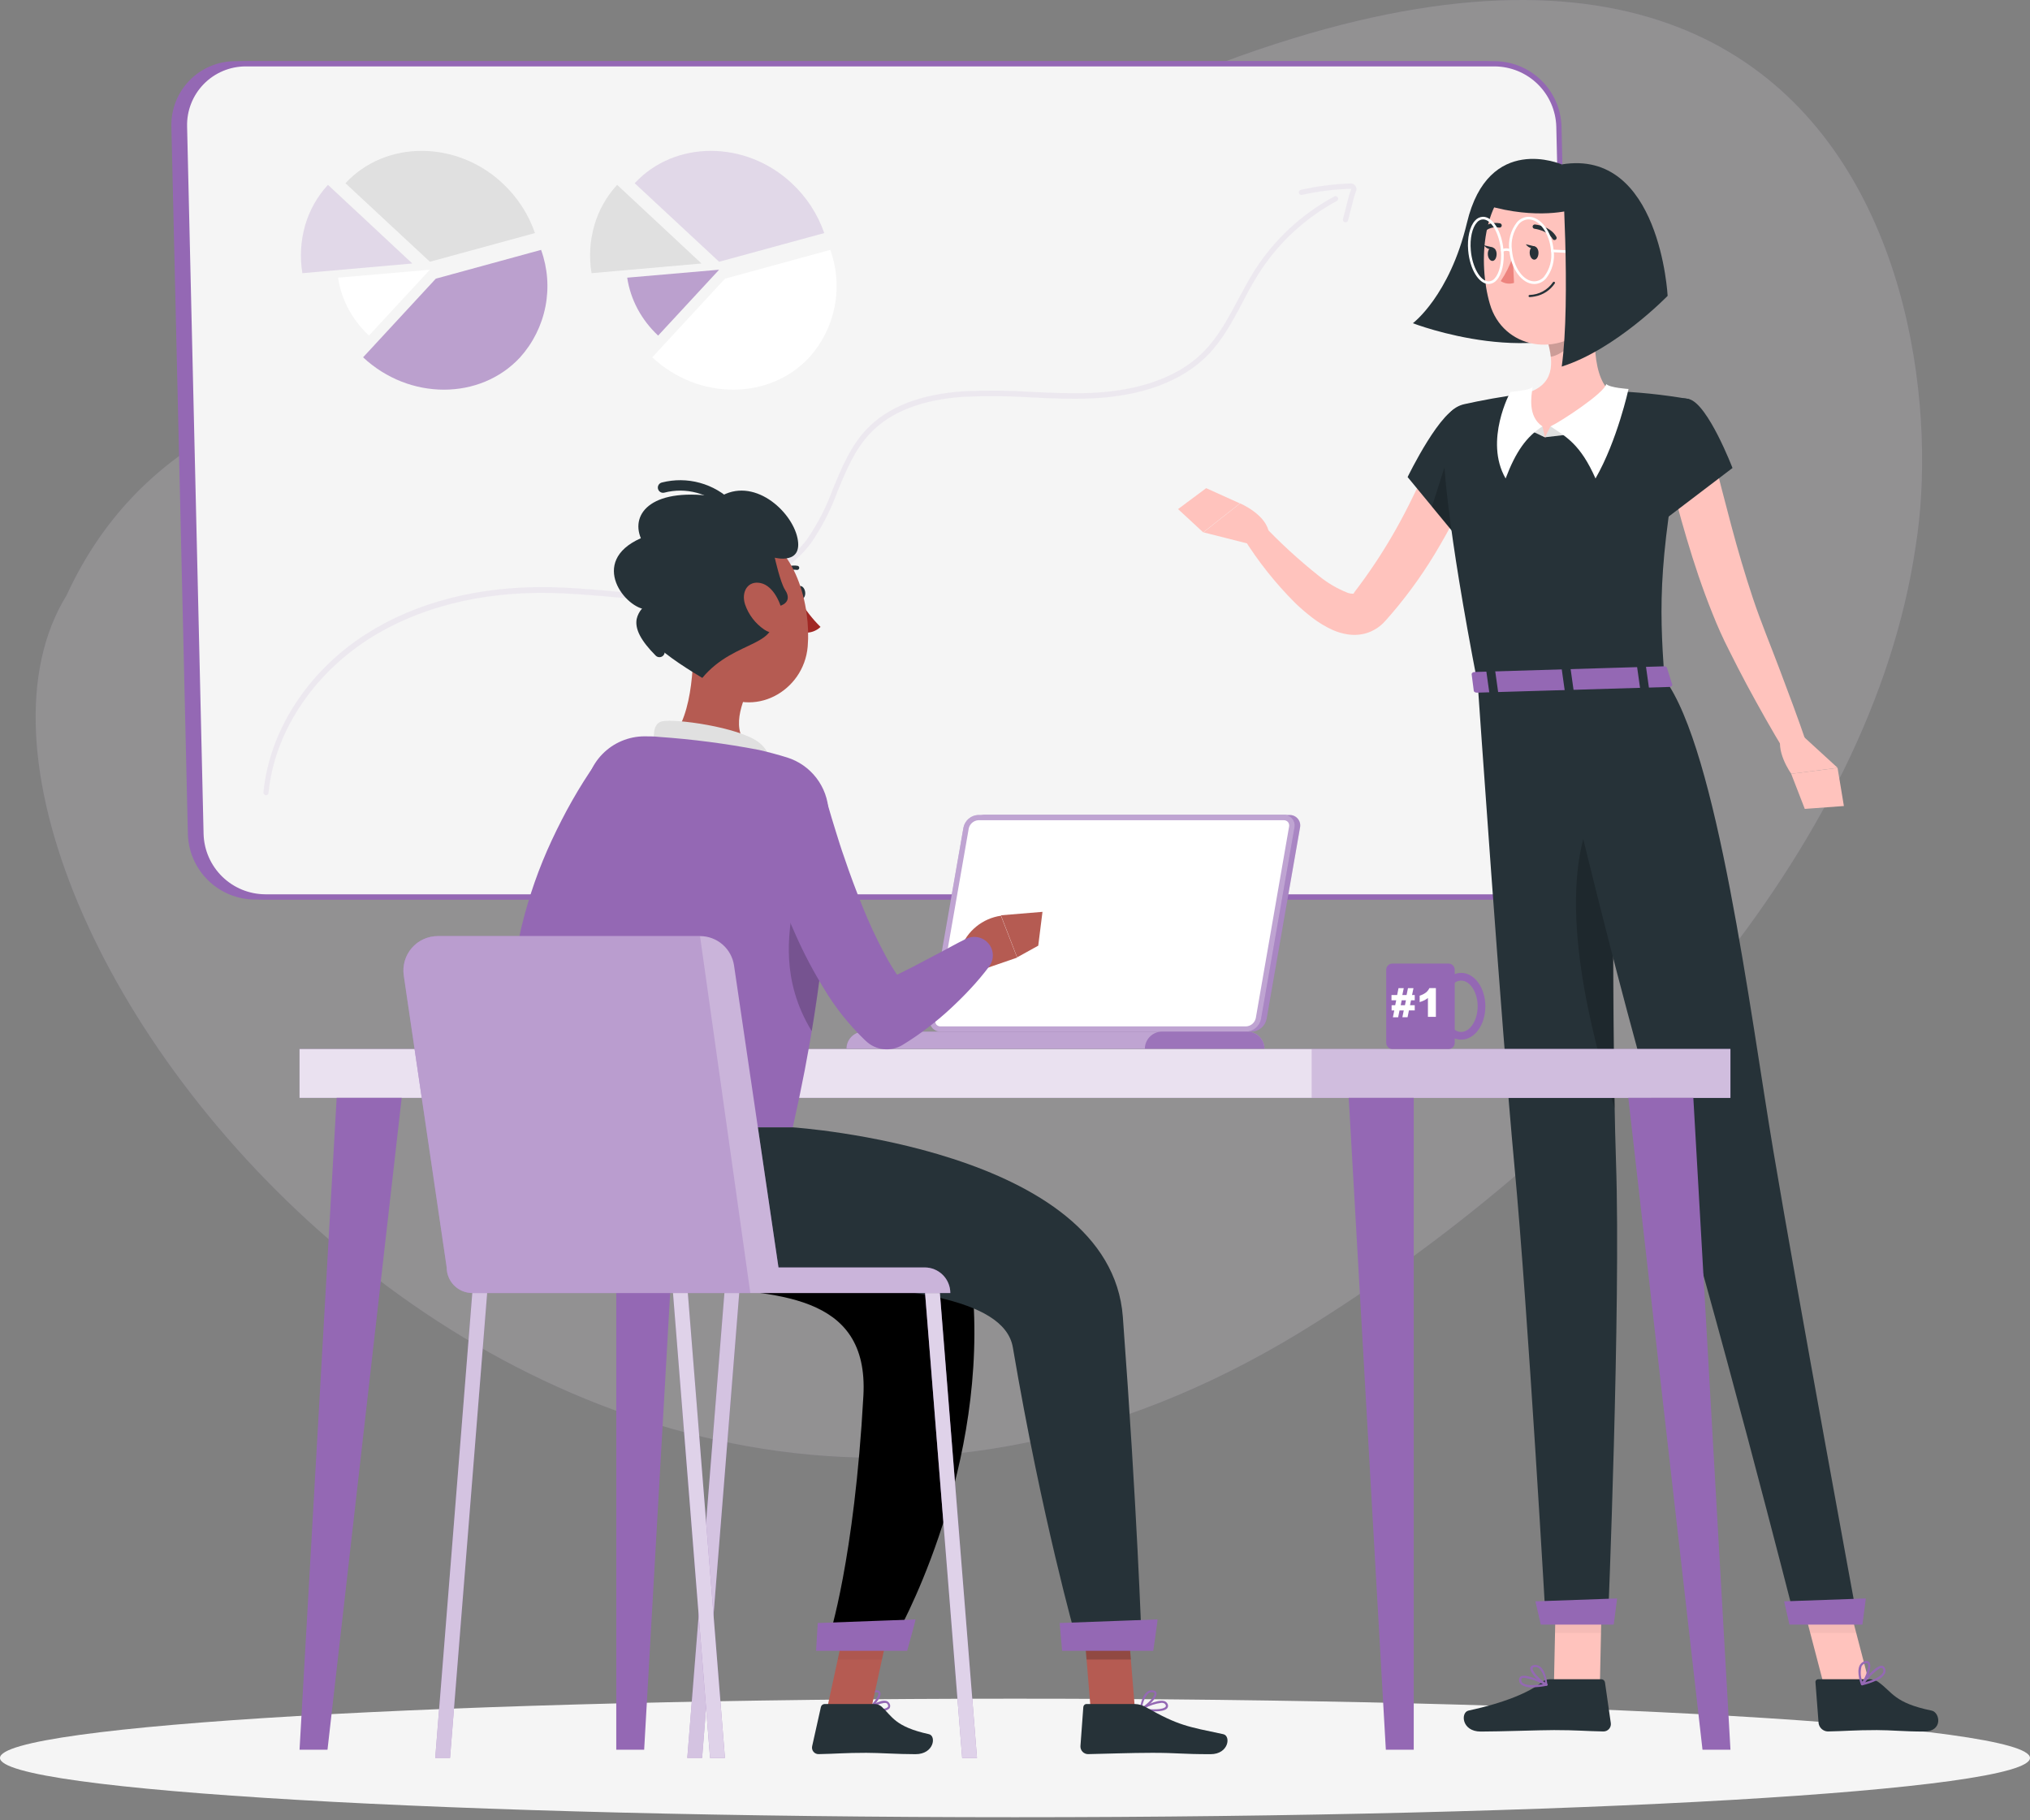 <svg width="473" height="424" viewBox="0 0 473 424" fill="none" xmlns="http://www.w3.org/2000/svg">
<rect x="0" y="0" width="473" height="424" fill="#808080" stroke="none"/>
<g opacity="0.15">
<path d="M446.36 127.251C436.041 197.741 374.089 265.634 306.758 308.008C132.637 418.568 -27.994 209.073 15.503 138.705C48.607 66.739 145.871 91.659 188.148 64.799C425.795 -87.329 455.899 68.312 446.36 127.251Z" fill="#9468B4"/>
<path opacity="0.9" d="M446.36 127.251C436.041 197.741 374.089 265.634 306.758 308.008C132.637 418.568 -27.994 209.073 15.503 138.705C48.607 66.739 145.871 91.659 188.148 64.799C425.795 -87.329 455.899 68.312 446.36 127.251Z" fill="white"/>
</g>
<path d="M236.5 423.349C367.115 423.349 473 417.167 473 409.541C473 401.915 367.115 395.733 236.5 395.733C105.885 395.733 0 401.915 0 409.541C0 417.167 105.885 423.349 236.5 423.349Z" fill="#F5F5F5"/>
<path d="M350.316 208.951H59.342C55.437 208.921 51.695 207.38 48.903 204.651C46.11 201.921 44.483 198.217 44.363 194.313L40.545 29.499C40.496 27.592 40.83 25.695 41.527 23.919C42.224 22.144 43.269 20.526 44.602 19.162C45.934 17.797 47.527 16.713 49.286 15.975C51.044 15.236 52.933 14.858 54.841 14.862H345.815C349.72 14.892 353.461 16.433 356.254 19.162C359.047 21.891 360.674 25.596 360.794 29.499L364.575 194.313C364.624 196.217 364.291 198.111 363.597 199.884C362.902 201.658 361.86 203.274 360.531 204.638C359.202 206.002 357.614 207.086 355.86 207.827C354.105 208.568 352.22 208.95 350.316 208.951Z" fill="#9468B4"/>
<path d="M350.316 209.561H59.342C55.282 209.531 51.391 207.928 48.489 205.089C45.586 202.251 43.897 198.397 43.777 194.338L39.935 29.512C39.883 27.523 40.23 25.545 40.956 23.693C41.682 21.841 42.773 20.154 44.162 18.732C45.552 17.309 47.213 16.179 49.047 15.41C50.882 14.64 52.852 14.247 54.841 14.252H345.815C349.881 14.276 353.78 15.878 356.688 18.72C359.596 21.562 361.287 25.423 361.404 29.487L365.222 194.302C365.274 196.29 364.927 198.269 364.201 200.12C363.474 201.972 362.384 203.659 360.994 205.082C359.604 206.505 357.943 207.634 356.109 208.404C354.275 209.173 352.305 209.567 350.316 209.561ZM54.841 15.472C53.014 15.467 51.205 15.828 49.52 16.534C47.836 17.241 46.31 18.278 45.034 19.585C43.757 20.892 42.756 22.442 42.09 24.143C41.424 25.844 41.106 27.661 41.155 29.487L44.997 194.302C45.105 198.048 46.663 201.606 49.344 204.226C52.025 206.845 55.618 208.321 59.366 208.341H350.316C352.141 208.345 353.949 207.983 355.632 207.277C357.315 206.57 358.839 205.534 360.115 204.229C361.391 202.923 362.392 201.376 363.059 199.677C363.727 197.978 364.047 196.163 364.002 194.338L360.184 29.512C360.077 25.765 358.518 22.207 355.837 19.588C353.156 16.968 349.563 15.493 345.815 15.472H54.841Z" fill="#9468B4"/>
<path d="M352.756 208.951H61.781C57.876 208.921 54.135 207.38 51.342 204.651C48.549 201.921 46.922 198.217 46.802 194.313L42.984 29.499C42.935 27.592 43.269 25.695 43.966 23.919C44.663 22.144 45.709 20.526 47.041 19.162C48.374 17.797 49.967 16.713 51.725 15.975C53.484 15.236 55.373 14.858 57.28 14.862H348.255C352.159 14.892 355.901 16.433 358.694 19.162C361.487 21.891 363.114 25.596 363.233 29.499L367.015 194.313C367.063 196.217 366.731 198.111 366.036 199.884C365.342 201.658 364.299 203.274 362.971 204.638C361.642 206.002 360.053 207.086 358.299 207.827C356.545 208.568 354.66 208.95 352.756 208.951Z" fill="#F5F5F5"/>
<path d="M352.756 209.561H61.781C57.721 209.531 53.831 207.928 50.928 205.089C48.026 202.25 46.337 198.396 46.217 194.338L42.375 29.511C42.322 27.523 42.67 25.544 43.396 23.693C44.122 21.841 45.212 20.154 46.602 18.731C47.992 17.308 49.653 16.179 51.487 15.409C53.321 14.64 55.291 14.246 57.28 14.252H348.255C352.321 14.276 356.219 15.877 359.128 18.72C362.036 21.562 363.727 25.422 363.843 29.487L367.661 194.301C367.714 196.29 367.366 198.268 366.64 200.12C365.914 201.972 364.824 203.659 363.434 205.082C362.044 206.504 360.383 207.634 358.549 208.403C356.715 209.173 354.745 209.566 352.756 209.561ZM57.28 15.472C55.453 15.466 53.644 15.827 51.96 16.534C50.275 17.24 48.749 18.278 47.473 19.585C46.197 20.892 45.196 22.442 44.53 24.143C43.864 25.843 43.545 27.661 43.594 29.487L47.437 194.301C47.544 198.048 49.103 201.606 51.783 204.225C54.464 206.845 58.058 208.32 61.806 208.341H352.756C354.581 208.345 356.388 207.983 358.071 207.276C359.754 206.57 361.279 205.534 362.555 204.228C363.83 202.923 364.832 201.375 365.499 199.677C366.167 197.978 366.487 196.163 366.442 194.338L362.624 29.511C362.516 25.765 360.958 22.207 358.277 19.587C355.596 16.968 352.003 15.492 348.255 15.472H57.28Z" fill="#9468B4"/>
<path d="M100.167 60.981L80.492 42.685C89.799 32.634 106.339 32.634 117.085 42.685C120.521 45.876 123.118 49.864 124.648 54.297L100.167 60.981Z" fill="#E0E0E0"/>
<path opacity="0.2" d="M96.069 61.384L70.454 63.64C69.842 59.931 70.058 56.132 71.088 52.516C72.106 48.994 73.931 45.758 76.418 43.063L96.069 61.384Z" fill="#9468B4"/>
<path d="M100.167 62.835L85.969 78.18C84.055 76.395 82.444 74.311 81.2 72.008C79.977 69.725 79.152 67.25 78.76 64.689L100.167 62.835Z" fill="white"/>
<path opacity="0.6" d="M101.546 64.921L126.075 58.212C127.601 62.436 127.953 66.994 127.093 71.401C126.234 75.809 124.196 79.901 121.196 83.242C111.889 93.293 95.349 93.293 84.603 83.242L101.546 64.921Z" fill="#9468B4"/>
<path opacity="0.2" d="M167.559 60.981L147.884 42.685C157.191 32.634 173.731 32.634 184.477 42.685C187.916 45.876 190.517 49.863 192.052 54.297L167.559 60.981Z" fill="#9468B4"/>
<path d="M163.448 61.384L137.833 63.64C137.219 59.93 137.44 56.13 138.48 52.516C139.489 48.993 141.311 45.755 143.798 43.063L163.448 61.384Z" fill="#E0E0E0"/>
<path opacity="0.6" d="M167.559 62.835L153.349 78.18C151.435 76.395 149.824 74.311 148.58 72.008C147.357 69.725 146.532 67.25 146.14 64.689L167.559 62.835Z" fill="#9468B4"/>
<path d="M168.925 64.921L193.455 58.212C194.984 62.435 195.338 66.994 194.479 71.402C193.62 75.811 191.579 79.903 188.576 83.242C179.269 93.293 162.729 93.293 151.983 83.242L168.925 64.921Z" fill="white"/>
<g opacity="0.3">
<path opacity="0.3" d="M61.989 185.262H61.928C61.768 185.241 61.623 185.159 61.521 185.035C61.419 184.91 61.368 184.752 61.379 184.591C62.769 170.222 71.673 156.451 85.201 147.766C96.922 140.24 111.816 136.435 128.368 136.788C132.613 136.874 136.906 137.228 141.09 137.581C147.438 138.253 153.825 138.473 160.204 138.24C167.339 137.813 180.44 135.63 187.953 125.75C190.483 122.091 192.533 118.123 194.052 113.942C196.077 109.063 198.163 103.928 201.908 100C206.884 94.768 214.532 91.791 224.656 91.145C229.88 90.907 235.112 90.955 240.33 91.291C244.831 91.499 249.491 91.718 254.065 91.535C262.14 91.218 273.3 89.279 280.582 81.777C283.925 78.362 286.242 73.995 288.486 69.775C289.706 67.579 290.865 65.298 292.219 63.151C296.852 55.846 303.288 49.856 310.906 45.758C310.975 45.719 311.052 45.695 311.131 45.687C311.21 45.678 311.289 45.685 311.365 45.708C311.442 45.731 311.512 45.768 311.574 45.819C311.635 45.869 311.686 45.931 311.723 46.002C311.798 46.144 311.814 46.311 311.769 46.465C311.723 46.62 311.619 46.751 311.479 46.831C304.011 50.852 297.708 56.734 293.183 63.908C291.853 66.018 290.645 68.274 289.523 70.458C287.242 74.751 284.888 79.191 281.412 82.741C275.423 88.84 265.97 92.365 254.065 92.828C249.454 93.011 244.77 92.828 240.245 92.584C235.067 92.255 229.876 92.206 224.693 92.438C214.935 93.06 207.506 95.914 202.737 100.976C199.151 104.733 197.114 109.722 195.126 114.54C193.578 118.821 191.483 122.884 188.893 126.628C181.074 136.886 167.583 139.155 160.228 139.594C153.796 139.83 147.356 139.606 140.956 138.923C136.809 138.582 132.515 138.228 128.307 138.142C112.048 137.801 97.337 141.546 85.823 148.937C72.613 157.476 63.867 170.893 62.562 184.859C62.516 184.975 62.438 185.075 62.336 185.147C62.234 185.219 62.113 185.258 61.989 185.262Z" fill="#9468B4"/>
<path opacity="0.3" d="M313.455 51.784H313.345C313.191 51.741 313.059 51.639 312.979 51.5C312.899 51.361 312.877 51.195 312.918 51.04L314.248 45.856C314.396 45.265 314.588 44.686 314.821 44.124C314.833 44.104 314.839 44.08 314.839 44.057C314.839 44.033 314.833 44.01 314.821 43.99C310.967 44.09 307.131 44.564 303.368 45.405C303.29 45.423 303.209 45.425 303.131 45.411C303.052 45.397 302.977 45.368 302.91 45.325C302.843 45.282 302.785 45.225 302.74 45.16C302.695 45.094 302.664 45.019 302.648 44.941C302.63 44.864 302.628 44.783 302.642 44.704C302.655 44.626 302.685 44.551 302.728 44.484C302.771 44.417 302.827 44.359 302.893 44.314C302.959 44.269 303.033 44.237 303.112 44.221C306.92 43.368 310.799 42.87 314.699 42.733C314.918 42.727 315.135 42.775 315.331 42.873C315.526 42.971 315.695 43.116 315.821 43.294C315.953 43.483 316.034 43.701 316.057 43.93C316.081 44.158 316.046 44.389 315.956 44.6C315.75 45.108 315.579 45.63 315.443 46.161L314.102 51.345C314.064 51.484 313.979 51.604 313.86 51.685C313.741 51.765 313.598 51.801 313.455 51.784Z" fill="#9468B4"/>
</g>
<path d="M363.892 38.305C363.892 38.305 346.816 30.816 341.802 51.93C337.74 68.933 329.202 75.3 329.202 75.3C329.202 75.3 359.391 86.961 376.224 73.288L363.892 38.305Z" fill="#263238"/>
<path d="M344.046 109.392C343.424 111.075 342.826 112.515 342.168 114.027C341.509 115.54 340.826 116.991 340.131 118.455C338.728 121.382 337.142 124.212 335.532 126.993C332.268 132.671 328.483 138.032 324.225 143.009L323.408 143.936C323.115 144.265 322.969 144.472 322.359 145.095C321.226 146.235 319.825 147.073 318.285 147.534C316.876 147.93 315.399 148.013 313.955 147.778C312.804 147.597 311.68 147.269 310.613 146.802C308.875 146.025 307.237 145.042 305.733 143.875C304.363 142.822 303.052 141.694 301.806 140.496C297.188 135.891 293.119 130.767 289.681 125.225L294.012 121.956C298.137 126.334 302.573 130.41 307.283 134.153C309.31 135.81 311.581 137.143 314.016 138.105C314.991 138.435 315.662 138.288 315.492 138.24C315.321 138.191 315.333 138.24 315.37 138.24C315.406 138.24 315.638 137.886 315.833 137.617L316.504 136.739C320.072 131.967 323.292 126.945 326.14 121.712C327.579 119.077 328.921 116.381 330.226 113.673C330.873 112.32 331.507 110.966 332.117 109.599C332.727 108.233 333.337 106.806 333.825 105.574L344.046 109.392Z" fill="#FFC3BD"/>
<path d="M340.57 94.72C336.008 94.549 327.982 111.138 327.982 111.138L339.85 125.519C339.85 125.519 353.683 108.161 351.792 102.55C349.767 96.708 347.206 94.951 340.57 94.72Z" fill="#263238"/>
<path opacity="0.2" d="M339.814 98.72L333.642 118.053L339.204 124.774L339.814 98.72Z" fill="black"/>
<path d="M293.036 127.214L280.411 124.018L288.95 117.273C288.95 117.273 295.292 119.944 295.695 124.384L293.036 127.214Z" fill="#FFC3BD"/>
<path d="M274.495 118.602L281.045 113.723L288.901 117.273L280.35 124.018L274.495 118.602Z" fill="#FFC3BD"/>
<path d="M372.784 392.452H362.075L362.599 367.642H373.309L372.784 392.452Z" fill="#FFC3BD"/>
<path d="M361.038 391.208H373.113C373.32 391.205 373.521 391.278 373.678 391.413C373.835 391.548 373.938 391.735 373.967 391.939L375.333 401.466C375.359 401.707 375.334 401.95 375.259 402.18C375.184 402.411 375.062 402.622 374.899 402.802C374.737 402.982 374.538 403.125 374.317 403.223C374.095 403.32 373.856 403.37 373.614 403.369C369.418 403.295 367.393 403.051 362.099 403.051C358.842 403.051 349.499 403.393 345.022 403.393C340.546 403.393 340.29 398.941 342.156 398.514C350.548 396.709 356.476 394.22 359.306 391.842C359.795 391.441 360.405 391.218 361.038 391.208Z" fill="#263238"/>
<g opacity="0.2">
<path opacity="0.2" d="M362.599 367.642L362.331 380.437H373.04L373.321 367.642H362.599Z" fill="black"/>
</g>
<path d="M336.264 100.026C336.033 106.807 337.204 122.628 344.327 159.452L387.824 158.159C386.604 140.485 386.226 129.568 393.605 92.987C387.479 91.913 381.283 91.281 375.065 91.097C368.472 90.825 361.869 91.024 355.305 91.695C350.279 92.305 344.851 93.341 341.29 94.134C339.916 94.418 338.676 95.151 337.766 96.218C336.856 97.285 336.328 98.625 336.264 100.026Z" fill="#263238"/>
<path d="M372.443 68.934C371.382 75.326 370.491 87.011 375.065 91.109C371.627 96.522 366.215 100.382 359.977 101.868C349.95 96.781 355.305 91.695 355.305 91.695C362.343 89.792 362.002 84.535 360.623 79.631L372.443 68.934Z" fill="#FFC3BD"/>
<path d="M359.977 101.867L361.27 99.33L368.234 100.904L359.977 101.867Z" fill="#E0E0E0"/>
<path d="M361.27 99.329C363.514 98.305 373.857 91.572 374.26 89.461C375.077 90.352 379.456 90.62 379.456 90.62C379.456 90.62 376.834 102.659 371.76 111.466C368.295 103.611 365.002 101.769 361.27 99.329Z" fill="white"/>
<path d="M359.976 101.867L359.391 99.33L355.122 99.635L359.976 101.867Z" fill="#E0E0E0"/>
<path d="M359.391 99.33C355.939 97.037 356.781 92.243 357.122 90.145C356.305 91.023 351.926 91.292 351.926 91.292C351.926 91.292 345.729 102.66 350.816 111.466C353.219 105.148 355.658 101.769 359.391 99.33Z" fill="white"/>
<path opacity="0.2" d="M367.625 73.288L360.635 79.63C360.969 80.771 361.206 81.938 361.343 83.119C364.039 82.643 367.674 79.557 367.869 76.715C367.996 75.567 367.913 74.406 367.625 73.288Z" fill="black"/>
<path d="M375.919 54.296C375.785 64.933 375.919 69.434 370.869 75.13C363.209 83.668 350.133 81.229 347.132 70.763C344.4 61.359 345.071 45.551 355.244 40.818C357.481 39.765 359.951 39.301 362.419 39.471C364.886 39.642 367.269 40.44 369.34 41.791C371.412 43.141 373.104 44.999 374.256 47.188C375.407 49.377 375.979 51.824 375.919 54.296Z" fill="#FFC3BD"/>
<path d="M375.053 59.407L361.696 58.748C361.656 58.746 361.617 58.737 361.58 58.72C361.544 58.703 361.511 58.68 361.484 58.65C361.457 58.621 361.436 58.586 361.422 58.549C361.408 58.511 361.402 58.471 361.404 58.431C361.405 58.39 361.415 58.349 361.432 58.312C361.45 58.275 361.475 58.242 361.506 58.214C361.536 58.187 361.572 58.166 361.612 58.153C361.651 58.14 361.692 58.135 361.733 58.138L375.089 58.797C375.129 58.8 375.169 58.811 375.204 58.829C375.24 58.847 375.272 58.873 375.298 58.903C375.324 58.934 375.344 58.969 375.356 59.008C375.369 59.046 375.373 59.086 375.37 59.126C375.368 59.166 375.359 59.205 375.342 59.24C375.325 59.276 375.301 59.308 375.271 59.334C375.242 59.361 375.207 59.38 375.169 59.393C375.132 59.405 375.092 59.41 375.053 59.407Z" fill="white"/>
<path d="M344.327 159.452C344.327 159.452 349.828 239.042 352.865 271.573C356.049 305.421 360.184 377.96 360.184 377.96H374.662C374.662 377.96 377.687 304.189 376.541 270.804C375.321 234.419 376.09 158.513 376.09 158.513L344.327 159.452Z" fill="#263238"/>
<path d="M376.004 378.472H359.013L357.757 373.057L376.797 372.386L376.004 378.472Z" fill="#9468B4"/>
<path opacity="0.2" d="M375.98 186.933C374.223 184.981 372.321 185.994 370.149 191.556C362.916 210.536 370.625 240.822 376.248 258.265C375.87 236.553 375.882 207.986 375.98 186.933Z" fill="black"/>
<path d="M358.476 58.882C358.476 59.748 358.086 60.468 357.525 60.492C356.964 60.516 356.476 59.845 356.427 58.979C356.378 58.113 356.805 57.394 357.379 57.369C357.952 57.345 358.476 58.016 358.476 58.882Z" fill="#263238"/>
<path d="M348.718 59.175C348.718 60.041 348.328 60.761 347.767 60.785C347.206 60.809 346.718 60.138 346.669 59.272C346.62 58.406 347.047 57.687 347.62 57.662C348.194 57.638 348.718 58.248 348.718 59.175Z" fill="#263238"/>
<path d="M347.852 57.638L345.754 57.138C345.754 57.138 346.9 58.711 347.852 57.638Z" fill="#263238"/>
<path d="M352.475 59.821C351.805 61.828 350.861 63.733 349.669 65.481C350.123 65.778 350.638 65.971 351.176 66.045C351.714 66.119 352.262 66.072 352.78 65.908L352.475 59.821Z" fill="#ED847E"/>
<path d="M357.647 69.055C357.245 69.139 356.837 69.192 356.427 69.213C356.393 69.215 356.36 69.21 356.328 69.198C356.296 69.187 356.267 69.17 356.242 69.147C356.217 69.124 356.197 69.097 356.183 69.066C356.168 69.036 356.16 69.003 356.159 68.969C356.161 68.904 356.188 68.842 356.232 68.795C356.277 68.748 356.338 68.719 356.403 68.713C357.478 68.686 358.532 68.404 359.478 67.891C360.423 67.378 361.234 66.648 361.843 65.761C361.86 65.732 361.883 65.707 361.911 65.687C361.938 65.667 361.969 65.653 362.002 65.645C362.035 65.637 362.069 65.636 362.102 65.641C362.136 65.646 362.168 65.658 362.196 65.676C362.225 65.692 362.25 65.714 362.27 65.74C362.29 65.767 362.304 65.796 362.312 65.828C362.32 65.86 362.321 65.894 362.316 65.926C362.311 65.959 362.299 65.99 362.282 66.017C361.753 66.809 361.071 67.487 360.274 68.009C359.478 68.531 358.584 68.886 357.647 69.055Z" fill="#263238"/>
<path d="M379.212 63.884C378.903 64.853 378.405 65.751 377.748 66.528C377.091 67.305 376.287 67.944 375.382 68.409C372.942 69.629 371.21 67.592 371.442 65.018C371.65 62.713 373.162 59.273 375.821 59.114C376.402 59.09 376.98 59.211 377.502 59.467C378.024 59.722 378.475 60.105 378.812 60.578C379.148 61.052 379.362 61.603 379.432 62.18C379.502 62.758 379.426 63.343 379.212 63.884Z" fill="#FFC3BD"/>
<path d="M362.294 55.906C362.19 55.929 362.082 55.918 361.985 55.874C361.888 55.83 361.808 55.755 361.757 55.662C360.599 53.625 357.586 53.308 357.561 53.295C357.496 53.289 357.432 53.27 357.374 53.239C357.315 53.208 357.264 53.166 357.222 53.115C357.18 53.064 357.149 53.005 357.129 52.942C357.11 52.879 357.104 52.812 357.11 52.747C357.116 52.681 357.136 52.617 357.167 52.559C357.198 52.501 357.24 52.449 357.291 52.407C357.342 52.365 357.401 52.334 357.464 52.315C357.527 52.295 357.593 52.289 357.659 52.295C357.805 52.295 361.221 52.661 362.636 55.162C362.67 55.219 362.693 55.283 362.703 55.349C362.712 55.416 362.709 55.483 362.691 55.548C362.674 55.613 362.644 55.674 362.603 55.727C362.562 55.78 362.511 55.824 362.453 55.857L362.294 55.906Z" fill="#263238"/>
<path d="M345.571 54.199C345.485 54.219 345.395 54.215 345.311 54.187C345.227 54.159 345.152 54.108 345.095 54.04C345.047 53.994 345.009 53.938 344.982 53.876C344.956 53.814 344.943 53.748 344.943 53.68C344.943 53.613 344.956 53.547 344.982 53.485C345.009 53.423 345.047 53.367 345.095 53.321C345.679 52.767 346.386 52.361 347.159 52.136C347.931 51.911 348.746 51.874 349.535 52.028C349.666 52.062 349.778 52.147 349.846 52.263C349.915 52.38 349.935 52.519 349.901 52.65C349.864 52.779 349.779 52.889 349.663 52.957C349.547 53.025 349.41 53.046 349.279 53.016C348.653 52.897 348.008 52.932 347.399 53.117C346.789 53.301 346.233 53.631 345.778 54.077C345.72 54.133 345.649 54.175 345.571 54.199Z" fill="#263238"/>
<path d="M398.973 105.283C400.4 110.979 401.888 116.785 403.412 122.494C404.937 128.202 406.608 133.898 408.45 139.412C410.292 144.925 412.573 150.39 414.683 156C416.793 161.611 418.94 167.271 420.879 172.992L416 175.297C412.829 170.125 409.902 164.868 407.011 159.526C405.588 156.858 404.197 154.159 402.839 151.426C401.461 148.731 400.156 145.828 398.997 142.888C396.667 137.106 394.728 131.288 392.996 125.433C391.264 119.578 389.678 113.723 388.336 107.698L398.973 105.283Z" fill="#FFC3BD"/>
<path d="M393.605 92.987C397.997 94.207 403.681 109.027 403.681 109.027L387.128 121.615C387.128 121.615 380.59 109.283 382.249 103.587C383.994 97.671 388.58 91.621 393.605 92.987Z" fill="#263238"/>
<path d="M357.012 393.086C356.097 393.166 355.181 392.933 354.414 392.427C354.247 392.275 354.117 392.085 354.036 391.873C353.956 391.661 353.927 391.433 353.951 391.207C353.961 391.067 354.007 390.933 354.084 390.815C354.161 390.698 354.266 390.602 354.39 390.536C355.695 389.817 359.964 392 360.489 392.244C360.535 392.27 360.573 392.31 360.597 392.358C360.621 392.406 360.63 392.459 360.623 392.512C360.618 392.566 360.594 392.615 360.556 392.653C360.519 392.691 360.469 392.714 360.416 392.72C359.296 392.95 358.156 393.073 357.012 393.086ZM355.097 390.866C354.938 390.856 354.779 390.886 354.634 390.951C354.583 390.978 354.54 391.018 354.509 391.068C354.479 391.117 354.463 391.174 354.463 391.232C354.439 391.382 354.454 391.535 354.505 391.678C354.556 391.821 354.642 391.948 354.756 392.049C355.402 392.634 357.195 392.732 359.537 392.342C358.153 391.598 356.651 391.099 355.097 390.866Z" fill="#9468B4"/>
<path d="M360.33 392.707H360.233C358.952 392.122 356.427 389.816 356.573 388.609C356.573 388.316 356.829 387.962 357.525 387.889C357.778 387.86 358.035 387.884 358.279 387.959C358.522 388.035 358.747 388.161 358.94 388.328C360.281 389.451 360.525 392.329 360.537 392.451C360.541 392.496 360.533 392.541 360.514 392.582C360.494 392.622 360.465 392.657 360.428 392.683C360.397 392.697 360.364 392.706 360.33 392.707ZM357.781 388.365H357.634C357.171 388.365 357.134 388.597 357.122 388.658C357.012 389.39 358.72 391.207 360.025 392C359.923 390.783 359.446 389.628 358.659 388.694C358.418 388.478 358.104 388.361 357.781 388.365Z" fill="#9468B4"/>
<path d="M435.651 392.452H424.941L418.452 367.642H429.174L435.651 392.452Z" fill="#FFC3BD"/>
<path d="M435.748 391.207H423.709C423.612 391.199 423.515 391.213 423.425 391.247C423.334 391.282 423.252 391.336 423.186 391.406C423.119 391.477 423.069 391.561 423.039 391.653C423.009 391.745 423.001 391.843 423.014 391.939L423.746 401.466C423.825 401.982 424.081 402.454 424.471 402.801C424.86 403.148 425.359 403.349 425.88 403.368C430.064 403.295 431.979 403.051 437.322 403.051C440.578 403.051 443.823 403.393 448.3 403.393C452.776 403.393 452.056 398.941 450.093 398.514C441.298 396.709 441.005 394.22 437.651 391.842C437.095 391.444 436.432 391.223 435.748 391.207Z" fill="#263238"/>
<g opacity="0.2">
<path opacity="0.2" d="M418.464 367.642L421.794 380.437H432.516L429.174 367.642H418.464Z" fill="black"/>
</g>
<path d="M387.824 158.159C400.204 174.747 407.743 235.663 413.219 268.23C418.916 302.103 432.918 378.009 432.918 378.009H418.44C418.44 378.009 398.741 300.798 388.421 268.108C377.017 232.015 359.977 158.207 359.977 158.207L387.824 158.159Z" fill="#263238"/>
<path d="M433.955 378.472H416.952L415.708 373.057L434.748 372.386L433.955 378.472Z" fill="#9468B4"/>
<path d="M437.175 391.511C438.038 391.19 438.766 390.583 439.237 389.792C439.325 389.579 439.36 389.347 439.339 389.118C439.318 388.888 439.241 388.667 439.115 388.474C439.047 388.354 438.95 388.253 438.832 388.181C438.715 388.108 438.581 388.066 438.444 388.06C436.943 387.974 434.028 391.78 433.699 392.219C433.669 392.262 433.653 392.313 433.653 392.365C433.653 392.418 433.669 392.469 433.699 392.512C433.726 392.556 433.768 392.589 433.816 392.607C433.865 392.624 433.918 392.625 433.967 392.609C435.069 392.346 436.143 391.978 437.175 391.511ZM437.944 388.682C438.087 388.607 438.245 388.566 438.407 388.56C438.464 388.562 438.52 388.58 438.568 388.612C438.615 388.645 438.652 388.69 438.675 388.743C438.761 388.866 438.815 389.008 438.832 389.157C438.849 389.306 438.829 389.457 438.773 389.596C438.431 390.401 436.882 391.255 434.577 391.926C435.508 390.663 436.647 389.566 437.944 388.682Z" fill="#9468B4"/>
<path d="M434.016 392.598C434.049 392.585 434.078 392.564 434.101 392.537C435.004 391.464 436.285 388.292 435.589 387.28C435.419 387.036 435.077 386.804 434.37 387.048C434.13 387.132 433.911 387.264 433.724 387.436C433.537 387.608 433.388 387.816 433.284 388.048C432.552 389.634 433.577 392.342 433.613 392.464C433.63 392.505 433.656 392.541 433.69 392.569C433.724 392.596 433.765 392.615 433.809 392.622C433.843 392.635 433.879 392.639 433.915 392.635C433.951 392.631 433.986 392.618 434.016 392.598ZM434.443 387.585L434.589 387.524C435.028 387.365 435.138 387.524 435.163 387.524C435.589 388.121 434.821 390.5 433.943 391.781C433.508 390.639 433.44 389.389 433.748 388.207C433.894 387.92 434.142 387.698 434.443 387.585Z" fill="#9468B4"/>
<path d="M357.61 57.407L355.512 56.907C355.512 56.907 356.659 58.48 357.61 57.407Z" fill="#263238"/>
<path d="M388.397 155.536L389.617 159.403C389.775 159.695 389.422 160.013 388.922 160.037L344.156 161.367C343.766 161.367 343.437 161.196 343.4 160.952L342.9 157.061C342.9 156.792 343.193 156.561 343.62 156.549L387.665 155.231C387.803 155.216 387.943 155.236 388.071 155.289C388.199 155.342 388.311 155.427 388.397 155.536Z" fill="#9468B4"/>
<path d="M382.627 160.696H383.847C384.079 160.696 384.25 160.562 384.237 160.415L383.53 155.366C383.53 155.219 383.298 155.109 383.067 155.109H381.847C381.615 155.109 381.444 155.244 381.456 155.39L382.164 160.44C382.188 160.586 382.396 160.696 382.627 160.696Z" fill="#263238"/>
<path d="M347.498 161.733H348.718C348.95 161.733 349.12 161.599 349.108 161.452L348.401 156.415C348.401 156.268 348.169 156.146 347.937 156.159H346.717C346.486 156.159 346.315 156.293 346.327 156.439L347.034 161.477C347.059 161.635 347.266 161.745 347.498 161.733Z" fill="#263238"/>
<path d="M365.063 161.208H366.282C366.514 161.208 366.685 161.074 366.673 160.915L365.965 155.878C365.965 155.731 365.734 155.622 365.502 155.622H364.282C364.05 155.622 363.88 155.756 363.892 155.902L364.599 160.94C364.575 161.111 364.831 161.22 365.063 161.208Z" fill="#263238"/>
<path d="M419.647 171.064L428.186 178.883L417.379 180.273C417.379 180.273 413.329 174.723 415.256 170.71L419.647 171.064Z" fill="#FFC3BD"/>
<path d="M429.637 187.775L420.526 188.446L417.354 180.273L428.161 178.895L429.637 187.775Z" fill="#FFC3BD"/>
<path d="M365.185 39.415C365.185 39.415 356.195 35.292 346.278 47.795C358.22 51.344 366.246 48.88 366.246 48.88L365.185 39.415Z" fill="#263238"/>
<path d="M363.892 38.305C363.892 38.305 366.063 69.739 363.892 85.4C376.504 81.4 388.568 68.921 388.568 68.921C388.568 68.921 386.799 34.512 363.892 38.305Z" fill="#263238"/>
<path d="M357.488 66.165C354.658 66.165 352.06 62.664 351.682 58.358C351.522 57.203 351.594 56.026 351.896 54.899C352.198 53.772 352.722 52.717 353.439 51.796C353.777 51.397 354.197 51.075 354.67 50.852C355.144 50.629 355.66 50.51 356.183 50.503C359.013 50.503 361.623 54.004 362.001 58.309C362.163 59.466 362.089 60.643 361.786 61.771C361.482 62.898 360.953 63.953 360.233 64.872C359.894 65.271 359.474 65.593 359.001 65.816C358.527 66.039 358.011 66.158 357.488 66.165ZM356.183 51.113C355.746 51.123 355.316 51.225 354.921 51.412C354.526 51.599 354.175 51.867 353.89 52.198C353.232 53.058 352.751 54.04 352.477 55.087C352.203 56.134 352.14 57.225 352.292 58.297C352.633 62.286 354.975 65.543 357.488 65.543C357.927 65.535 358.359 65.434 358.755 65.244C359.15 65.055 359.501 64.782 359.781 64.445C360.443 63.587 360.926 62.605 361.202 61.558C361.479 60.511 361.543 59.419 361.391 58.346C361.038 54.357 358.708 51.113 356.183 51.113Z" fill="white"/>
<path d="M346.864 66.165C344.571 66.165 342.473 62.737 342.095 58.358C341.839 55.419 342.448 52.747 343.68 51.406C343.912 51.131 344.199 50.908 344.523 50.752C344.847 50.597 345.2 50.512 345.559 50.503C347.852 50.503 349.938 53.931 350.328 58.309C350.572 61.249 349.962 63.908 348.73 65.262C348.5 65.535 348.215 65.757 347.894 65.913C347.572 66.068 347.221 66.154 346.864 66.165ZM345.559 51.113C345.284 51.119 345.013 51.185 344.767 51.308C344.52 51.43 344.303 51.605 344.132 51.82C343.022 53.04 342.461 55.577 342.705 58.309C343.034 62.237 344.949 65.555 346.864 65.555C347.137 65.544 347.404 65.476 347.648 65.354C347.892 65.232 348.107 65.059 348.279 64.847C349.389 63.628 349.95 61.09 349.718 58.358C349.377 54.431 347.498 51.113 345.559 51.113Z" fill="white"/>
<path d="M351.987 58.639H351.853C351.596 58.502 351.309 58.431 351.017 58.431C350.726 58.431 350.439 58.502 350.182 58.639C350.114 58.68 350.032 58.693 349.955 58.675C349.877 58.656 349.81 58.609 349.767 58.541C349.745 58.509 349.729 58.472 349.721 58.433C349.713 58.395 349.713 58.355 349.721 58.316C349.729 58.277 349.745 58.24 349.767 58.208C349.79 58.175 349.819 58.148 349.852 58.127C350.201 57.945 350.588 57.85 350.981 57.85C351.374 57.85 351.761 57.945 352.109 58.127C352.182 58.161 352.238 58.222 352.268 58.297C352.297 58.371 352.297 58.455 352.268 58.529C352.232 58.568 352.189 58.598 352.14 58.617C352.091 58.636 352.039 58.643 351.987 58.639Z" fill="white"/>
<path d="M403.193 244.385H69.795V255.766H403.193V244.385Z" fill="#9468B4"/>
<path opacity="0.8" d="M403.193 244.385H69.795V255.766H403.193V244.385Z" fill="white"/>
<path opacity="0.3" d="M403.205 244.385H305.624V255.766H403.205V244.385Z" fill="#9468B4"/>
<path d="M329.409 407.627H322.908L314.26 255.766H329.409V407.627Z" fill="#9468B4"/>
<path d="M396.692 407.627H403.205L394.557 255.766H379.408L396.692 407.627Z" fill="#9468B4"/>
<path d="M76.308 407.627H69.795L78.443 255.766H93.593L76.308 407.627Z" fill="#9468B4"/>
<path d="M143.591 407.627H150.092L158.74 255.766H143.591V407.627Z" fill="#9468B4"/>
<path d="M300.477 189.862H229.34C228.51 189.889 227.714 190.197 227.083 190.735C226.451 191.274 226.021 192.011 225.864 192.826L218.082 237.384C218.004 237.744 218.009 238.118 218.097 238.476C218.184 238.834 218.351 239.167 218.586 239.451C218.821 239.735 219.117 239.962 219.452 240.116C219.787 240.269 220.153 240.344 220.521 240.336H291.646C292.474 240.31 293.268 240.004 293.9 239.468C294.531 238.932 294.962 238.197 295.122 237.384L302.904 192.826C302.983 192.466 302.98 192.093 302.894 191.734C302.809 191.375 302.643 191.041 302.409 190.756C302.175 190.47 301.88 190.242 301.545 190.087C301.211 189.932 300.845 189.855 300.477 189.862Z" fill="#9468B4"/>
<path opacity="0.2" d="M300.477 189.862H229.34C228.51 189.889 227.714 190.197 227.083 190.735C226.451 191.274 226.021 192.011 225.864 192.826L218.082 237.384C218.004 237.744 218.009 238.118 218.097 238.476C218.184 238.834 218.351 239.167 218.586 239.451C218.821 239.735 219.117 239.962 219.452 240.116C219.787 240.269 220.153 240.344 220.521 240.336H291.646C292.474 240.31 293.268 240.004 293.9 239.468C294.531 238.932 294.962 238.197 295.122 237.384L302.904 192.826C302.983 192.466 302.98 192.093 302.894 191.734C302.809 191.375 302.643 191.041 302.409 190.756C302.175 190.47 301.88 190.242 301.545 190.087C301.211 189.932 300.845 189.855 300.477 189.862Z" fill="white"/>
<path d="M299.111 189.862H227.962C227.132 189.889 226.336 190.197 225.704 190.735C225.073 191.274 224.643 192.011 224.486 192.826L216.703 237.384C216.626 237.745 216.631 238.118 216.719 238.476C216.806 238.834 216.973 239.167 217.208 239.451C217.443 239.735 217.739 239.962 218.074 240.116C218.409 240.269 218.775 240.344 219.143 240.336H290.267C291.11 240.329 291.925 240.032 292.574 239.494C293.223 238.957 293.666 238.211 293.829 237.384L301.611 192.826C301.692 192.46 301.688 192.08 301.598 191.716C301.508 191.351 301.336 191.013 301.094 190.726C300.852 190.439 300.547 190.212 300.203 190.062C299.859 189.912 299.485 189.844 299.111 189.862Z" fill="#9468B4"/>
<path opacity="0.4" d="M299.111 189.862H227.962C227.132 189.889 226.336 190.197 225.704 190.735C225.073 191.274 224.643 192.011 224.486 192.826L216.703 237.384C216.626 237.745 216.631 238.118 216.719 238.476C216.806 238.834 216.973 239.167 217.208 239.451C217.443 239.735 217.739 239.962 218.074 240.116C218.409 240.269 218.775 240.344 219.143 240.336H290.267C291.11 240.329 291.925 240.032 292.574 239.494C293.223 238.957 293.666 238.211 293.829 237.384L301.611 192.826C301.692 192.46 301.688 192.08 301.598 191.716C301.508 191.351 301.336 191.013 301.094 190.726C300.852 190.439 300.547 190.212 300.203 190.062C299.859 189.912 299.485 189.844 299.111 189.862Z" fill="white"/>
<path d="M219.18 239.116C218.993 239.125 218.806 239.092 218.634 239.02C218.461 238.948 218.306 238.84 218.18 238.702C218.062 238.545 217.979 238.365 217.937 238.173C217.895 237.982 217.894 237.783 217.936 237.592L225.718 193.034C225.825 192.503 226.107 192.023 226.518 191.669C226.928 191.316 227.445 191.109 227.986 191.082H299.111C299.299 191.076 299.485 191.112 299.658 191.185C299.831 191.259 299.985 191.37 300.111 191.509C300.23 191.665 300.313 191.846 300.355 192.037C300.397 192.229 300.397 192.427 300.355 192.619L292.609 237.165C292.502 237.696 292.22 238.176 291.81 238.529C291.399 238.883 290.882 239.089 290.341 239.116H219.18Z" fill="white"/>
<path d="M290.658 240.336H201.2C200.151 240.343 199.146 240.763 198.404 241.505C197.662 242.247 197.242 243.251 197.236 244.301H294.622C294.615 243.251 294.196 242.247 293.454 241.505C292.712 240.763 291.707 240.343 290.658 240.336Z" fill="#9468B4"/>
<path opacity="0.4" d="M290.658 240.336H201.2C200.151 240.343 199.146 240.763 198.404 241.505C197.662 242.247 197.242 243.251 197.236 244.301H294.622C294.615 243.251 294.196 242.247 293.454 241.505C292.712 240.763 291.707 240.343 290.658 240.336Z" fill="white"/>
<path opacity="0.8" d="M290.658 240.336H270.727C269.677 240.343 268.673 240.763 267.931 241.505C267.189 242.247 266.769 243.251 266.762 244.301H294.622C294.615 243.251 294.196 242.247 293.454 241.505C292.712 240.763 291.707 240.343 290.658 240.336Z" fill="#9468B4"/>
<path d="M337.509 224.479H324.445C323.644 224.479 322.994 225.129 322.994 225.931V242.935C322.994 243.736 323.644 244.386 324.445 244.386H337.509C338.31 244.386 338.96 243.736 338.96 242.935V225.931C338.96 225.129 338.31 224.479 337.509 224.479Z" fill="#9468B4"/>
<path d="M325.091 234.176L325.323 233.03H324.225V231.81H325.543L325.86 230.2H327.08L326.75 231.81H327.738L328.068 230.2H329.348L329.019 231.81H329.641V233.03H328.775L328.543 234.176H329.641V235.396H328.287L327.97 236.982H326.762L327.08 235.408H326.092L325.774 236.994H324.555L324.872 235.408H324.25V234.188L325.091 234.176ZM326.372 234.176H327.36L327.592 233.03H326.604L326.372 234.176Z" fill="white"/>
<path d="M334.569 230.188V236.897H332.715V232.493C332.445 232.707 332.155 232.895 331.849 233.054C331.505 233.213 331.15 233.347 330.788 233.457V231.957C331.315 231.801 331.811 231.553 332.252 231.225C332.595 230.944 332.87 230.59 333.057 230.188H334.569Z" fill="white"/>
<path d="M340.46 242.202C337.301 242.202 334.825 238.787 334.825 234.432C334.825 230.077 337.35 226.65 340.46 226.65C343.571 226.65 346.096 230.138 346.096 234.432C346.096 238.726 343.619 242.202 340.46 242.202ZM340.46 228.443C338.374 228.443 336.618 231.175 336.618 234.432C336.618 237.689 338.374 240.409 340.46 240.409C342.546 240.409 344.303 237.677 344.303 234.432C344.303 231.187 342.534 228.443 340.46 228.443Z" fill="#9468B4"/>
<path d="M153.007 187.386L151.873 189.142L150.653 191.07C149.86 192.363 149.092 193.68 148.323 195.009C146.811 197.669 145.347 200.364 143.993 203.097C141.271 208.477 138.991 214.07 137.175 219.82C136.735 221.234 136.345 222.649 135.955 224.064L135.455 226.199L135.247 227.26L135.138 227.797C135.138 227.968 135.064 228.199 135.064 228.15C135.064 228.102 134.967 228.15 134.845 227.833C134.714 227.551 134.512 227.307 134.259 227.126C134.052 227.004 134.015 227.126 134.125 227.236C134.378 227.465 134.661 227.658 134.967 227.809C136.008 228.321 137.111 228.698 138.248 228.931C139.628 229.253 141.025 229.501 142.432 229.675C145.335 230.053 148.531 230.236 151.531 230.395H151.836C152.824 230.446 153.764 230.838 154.496 231.505C155.227 232.171 155.705 233.069 155.849 234.048C155.993 235.027 155.793 236.026 155.284 236.874C154.775 237.722 153.987 238.368 153.056 238.701C149.688 239.909 146.206 240.772 142.663 241.275C138.703 241.921 134.656 241.818 130.734 240.97C129.467 240.659 128.239 240.205 127.075 239.616C125.603 238.87 124.274 237.871 123.147 236.664C121.831 235.234 120.855 233.524 120.293 231.663C119.816 229.984 119.646 228.232 119.793 226.492C119.793 226.028 119.793 225.857 119.866 225.626L119.951 224.955L120.11 223.589C120.244 222.698 120.366 221.796 120.513 220.905C120.818 219.124 121.159 217.356 121.586 215.624C123.256 208.769 125.601 202.097 128.587 195.705C130.063 192.558 131.637 189.46 133.357 186.447C134.211 184.934 135.113 183.446 136.04 181.97C136.504 181.226 136.979 180.494 137.479 179.75C137.98 179.006 138.443 178.335 139.077 177.457C140.391 175.69 142.336 174.499 144.507 174.133C146.678 173.766 148.906 174.252 150.727 175.489C152.548 176.726 153.821 178.619 154.28 180.772C154.739 182.925 154.348 185.172 153.19 187.044L153.007 187.386Z" fill="#9468B4"/>
<path d="M185.624 138.156C185.746 138.985 186.282 139.583 186.843 139.51C187.404 139.436 187.722 138.692 187.6 137.875C187.478 137.058 186.941 136.448 186.38 136.521C185.819 136.594 185.502 137.338 185.624 138.156Z" fill="#263238"/>
<path d="M186.209 139.595C187.565 141.964 189.239 144.135 191.186 146.048C190.684 146.533 190.082 146.902 189.423 147.129C188.763 147.357 188.062 147.437 187.368 147.365L186.209 139.595Z" fill="#A02724"/>
<path d="M182.026 134.033C182.129 134.024 182.225 133.976 182.294 133.899C182.72 133.456 183.245 133.122 183.827 132.925C184.408 132.728 185.029 132.673 185.636 132.764C185.764 132.79 185.896 132.765 186.005 132.694C186.115 132.623 186.192 132.513 186.221 132.386C186.247 132.26 186.221 132.129 186.15 132.022C186.08 131.914 185.969 131.839 185.843 131.813C185.078 131.686 184.293 131.746 183.556 131.988C182.819 132.23 182.152 132.647 181.611 133.203C181.521 133.297 181.47 133.421 181.47 133.551C181.47 133.681 181.521 133.805 181.611 133.899C181.666 133.95 181.731 133.989 181.803 134.012C181.875 134.035 181.951 134.042 182.026 134.033Z" fill="#263238"/>
<path d="M161.46 147.243C161.814 154.927 161.229 168.808 155.264 173.016C155.264 173.016 156.179 180.884 170.047 182.957C185.282 185.226 178.464 176.468 178.464 176.468C170.438 173.248 171.572 167.1 173.89 161.526L161.46 147.243Z" fill="#B55B52"/>
<path d="M152.873 176.09C152.275 172.614 151.653 168.65 154.276 168.04C157.155 167.369 172.06 169.357 176.768 172.919C181.477 176.481 179.061 182.677 179.061 182.677L152.873 176.09Z" fill="#E0E0E0"/>
<path d="M193.064 189.044C193.625 201.339 193.064 225.722 184.721 262.632H129.563C129.222 254.96 137.138 221.88 136.455 185.531C136.421 183.709 136.75 181.899 137.423 180.205C138.095 178.511 139.098 176.969 140.373 175.666C141.648 174.364 143.169 173.329 144.848 172.621C146.527 171.912 148.331 171.545 150.153 171.541C151.238 171.541 152.385 171.541 153.568 171.675C161.371 172.218 169.135 173.228 176.817 174.7C179.11 175.224 181.342 175.834 183.367 176.456C186.083 177.3 188.472 178.962 190.208 181.215C191.943 183.469 192.941 186.203 193.064 189.044Z" fill="#9468B4"/>
<path opacity="0.2" d="M184.733 211.171C183.855 217.416 181.83 228.248 189.137 240.226C189.966 235.261 190.637 230.614 191.186 226.272L184.733 211.171Z" fill="black"/>
<path d="M227.718 226.284L237 223.089L233.219 213.331C231.109 213.637 229.123 214.51 227.471 215.857C225.819 217.204 224.563 218.974 223.839 220.978L227.718 226.284Z" fill="#B55B52"/>
<path d="M241.916 220.307L242.904 212.427L233.219 213.232L237.001 223.027L241.916 220.307Z" fill="#B55B52"/>
<path d="M193.003 187.91C193.516 189.703 194.15 191.789 194.76 193.741C195.37 195.692 195.979 197.693 196.687 199.657C198.004 203.584 199.456 207.451 200.98 211.232C202.505 215.013 204.213 218.685 206.055 222.112C207.737 225.355 209.783 228.396 212.154 231.175L203.213 229.797C204.933 229.053 206.701 228.285 208.482 227.357C210.263 226.43 212.08 225.601 213.873 224.625L219.362 221.734C221.192 220.771 223.022 219.722 224.888 218.819L225.083 218.722C225.954 218.285 226.948 218.155 227.902 218.355C228.856 218.554 229.714 219.071 230.338 219.82C230.961 220.569 231.313 221.507 231.335 222.481C231.358 223.456 231.05 224.409 230.462 225.186C229.097 226.989 227.64 228.719 226.095 230.37C224.571 232.017 222.973 233.578 221.314 235.115C219.655 236.652 217.899 238.104 216.069 239.494C214.239 240.885 212.3 242.226 210.238 243.471C208.918 244.259 207.376 244.593 205.848 244.424C204.32 244.254 202.889 243.59 201.773 242.531L201.298 242.08C197.683 238.575 194.545 234.609 191.966 230.285C189.518 226.308 187.338 222.172 185.441 217.904C183.526 213.721 181.879 209.476 180.379 205.207C179.635 203.072 178.915 200.925 178.268 198.766C177.622 196.607 177.049 194.485 176.427 192.094C175.843 189.906 176.152 187.575 177.287 185.614C178.421 183.654 180.288 182.225 182.477 181.641C184.665 181.057 186.996 181.366 188.956 182.501C190.917 183.635 192.346 185.502 192.93 187.691L193.003 187.91Z" fill="#9468B4"/>
<path d="M157.923 140.522C160.057 150.524 160.789 156.489 166.668 160.917C175.512 167.577 187.295 161.088 188.197 150.634C189.002 141.23 185.392 126.446 174.902 123.897C172.59 123.325 170.171 123.354 167.874 123.98C165.577 124.606 163.478 125.81 161.777 127.476C160.075 129.141 158.828 131.214 158.154 133.498C157.479 135.781 157.4 138.199 157.923 140.522Z" fill="#B55B52"/>
<path d="M179.476 141.571C184.257 141.205 183.977 138.997 182.903 137.375C181.83 135.753 180.525 129.922 180.525 129.922C180.525 129.922 187.173 131.679 185.806 125.312C184.44 118.944 175.463 110.882 167.62 115.822C151.995 113.248 146.884 119.554 149.323 125.385C136.918 130.874 145.871 141.986 150.811 141.986C146.408 145.913 152.983 151.573 163.643 157.928C171.45 148.524 182.964 151.049 179.476 141.571Z" fill="#263238"/>
<path d="M169.816 119.018C169.653 119.016 169.493 118.981 169.345 118.916C169.196 118.851 169.062 118.757 168.95 118.64C167.132 116.812 164.866 115.492 162.379 114.814C159.892 114.135 157.27 114.121 154.776 114.773C154.462 114.846 154.132 114.793 153.858 114.624C153.584 114.454 153.388 114.184 153.312 113.87C153.239 113.557 153.293 113.227 153.462 112.952C153.631 112.678 153.902 112.482 154.215 112.407C157.125 111.664 160.178 111.692 163.074 112.488C165.97 113.283 168.608 114.819 170.731 116.944C170.958 117.173 171.085 117.482 171.085 117.804C171.085 118.126 170.958 118.436 170.731 118.664C170.611 118.783 170.468 118.876 170.31 118.937C170.153 118.998 169.984 119.025 169.816 119.018Z" fill="#263238"/>
<path d="M153.654 153.099C153.493 153.1 153.334 153.069 153.185 153.008C153.037 152.947 152.902 152.858 152.788 152.745C149.348 149.281 147.909 146.573 148.348 144.207C148.553 143.312 148.977 142.483 149.581 141.793C150.186 141.104 150.952 140.575 151.812 140.254C152.105 140.115 152.441 140.098 152.746 140.207C153.051 140.316 153.301 140.541 153.44 140.834C153.579 141.127 153.597 141.463 153.488 141.768C153.379 142.073 153.154 142.323 152.861 142.462C151.58 143.072 150.897 143.78 150.751 144.621C150.604 145.463 151.092 147.573 154.52 151.013C154.634 151.126 154.725 151.261 154.787 151.41C154.849 151.558 154.881 151.718 154.881 151.879C154.881 152.04 154.849 152.199 154.787 152.348C154.725 152.497 154.634 152.631 154.52 152.745C154.406 152.858 154.271 152.947 154.122 153.008C153.973 153.069 153.814 153.1 153.654 153.099Z" fill="#263238"/>
<path d="M173.597 140.79C174.416 143.198 176.001 145.272 178.11 146.694C180.903 148.536 182.794 146.45 182.428 143.437C182.099 140.717 180.245 136.484 177.244 135.838C174.244 135.191 172.658 137.875 173.597 140.79Z" fill="#B55B52"/>
<path d="M268.97 398.697C270.287 398.697 271.568 398.514 271.995 397.929C272.105 397.771 272.164 397.584 272.164 397.392C272.164 397.2 272.105 397.013 271.995 396.855C271.912 396.713 271.802 396.589 271.67 396.49C271.537 396.391 271.387 396.321 271.227 396.282C269.507 395.819 265.909 397.868 265.75 397.965C265.707 397.988 265.673 398.025 265.654 398.069C265.634 398.113 265.629 398.162 265.64 398.209C265.646 398.258 265.667 398.304 265.699 398.341C265.732 398.378 265.775 398.405 265.823 398.417C266.863 398.596 267.915 398.69 268.97 398.697ZM270.605 396.697C270.761 396.697 270.917 396.717 271.068 396.758C271.169 396.777 271.264 396.818 271.348 396.877C271.432 396.935 271.503 397.011 271.556 397.099C271.727 397.404 271.666 397.551 271.556 397.636C271.068 398.307 268.458 398.319 266.543 398.051C267.812 397.335 269.208 396.876 270.653 396.697H270.605Z" fill="#9468B4"/>
<path d="M265.848 398.417H265.945C267.165 397.868 269.666 395.636 269.47 394.465C269.47 394.196 269.239 393.855 268.568 393.782C268.326 393.757 268.081 393.78 267.849 393.852C267.616 393.923 267.4 394.04 267.214 394.196C265.896 395.282 265.616 398.063 265.604 398.173C265.602 398.216 265.611 398.258 265.631 398.297C265.65 398.335 265.678 398.368 265.713 398.392C265.753 398.417 265.801 398.426 265.848 398.417ZM268.373 394.233H268.519C268.958 394.233 268.982 394.452 268.995 394.501C269.104 395.209 267.433 396.941 266.153 397.721C266.27 396.545 266.747 395.433 267.519 394.538C267.758 394.338 268.061 394.23 268.373 394.233Z" fill="#9468B4"/>
<path d="M254.125 398.174H264.444L262.481 374.291H252.161L254.125 398.174Z" fill="#B55B52"/>
<path d="M264.457 396.978H253.198C253.002 396.971 252.81 397.041 252.665 397.173C252.519 397.305 252.43 397.489 252.418 397.685L251.747 406.809C251.739 407.046 251.778 407.282 251.862 407.504C251.947 407.725 252.074 407.928 252.238 408.099C252.402 408.271 252.598 408.408 252.815 408.503C253.032 408.598 253.266 408.648 253.503 408.651C257.553 408.578 263.383 408.346 268.494 408.346C274.459 408.346 275.081 408.663 282.082 408.663C286.315 408.663 286.852 404.382 285.022 404.004C276.703 402.235 274.666 402.04 267.055 397.746C266.268 397.273 265.374 397.009 264.457 396.978Z" fill="#263238"/>
<path opacity="0.2" d="M262.468 374.302L263.493 386.61H253.174L252.161 374.302H262.468Z" fill="black"/>
<path d="M204.786 398.698C205.655 398.798 206.53 398.558 207.226 398.027C207.355 397.85 207.424 397.636 207.424 397.417C207.424 397.198 207.355 396.984 207.226 396.807C207.145 396.664 207.035 396.54 206.902 396.443C206.77 396.346 206.618 396.279 206.457 396.246C204.957 395.892 202.103 397.844 201.981 397.929C201.944 397.957 201.915 397.995 201.898 398.038C201.881 398.081 201.876 398.128 201.883 398.173C201.89 398.219 201.912 398.262 201.945 398.294C201.978 398.327 202.02 398.349 202.066 398.356C202.957 398.57 203.87 398.684 204.786 398.698ZM206.079 396.734C206.18 396.721 206.283 396.721 206.384 396.734C206.478 396.753 206.568 396.792 206.646 396.849C206.723 396.906 206.788 396.979 206.835 397.063C207.055 397.466 206.921 397.636 206.835 397.685C206.396 398.271 204.286 398.271 202.749 398.015C203.726 397.35 204.838 396.913 206.006 396.734H206.079Z" fill="#9468B4"/>
<path d="M202.127 398.417H202.237C203.31 397.832 205.371 395.575 205.152 394.429C205.115 394.248 205.018 394.085 204.876 393.967C204.734 393.849 204.556 393.784 204.371 393.782C204.186 393.759 203.998 393.775 203.819 393.83C203.64 393.885 203.475 393.976 203.334 394.099C202.115 395.075 201.883 398.051 201.883 398.173C201.878 398.218 201.885 398.264 201.905 398.305C201.924 398.346 201.955 398.38 201.993 398.405C202.035 398.422 202.082 398.426 202.127 398.417ZM204.2 394.233H204.31C204.627 394.233 204.664 394.416 204.676 394.477C204.798 395.16 203.456 396.917 202.42 397.673C202.494 396.498 202.919 395.372 203.639 394.441C203.796 394.308 203.995 394.235 204.2 394.233Z" fill="#9468B4"/>
<path d="M192.686 398.174H202.993L208.177 374.291H197.87L192.686 398.174Z" fill="#B55B52"/>
<path d="M203.725 396.978H192.15C191.944 396.977 191.744 397.046 191.584 397.175C191.424 397.304 191.314 397.484 191.271 397.686L189.234 406.809C189.185 407.033 189.186 407.264 189.239 407.487C189.291 407.709 189.393 407.917 189.538 408.094C189.682 408.271 189.865 408.414 190.072 408.51C190.28 408.607 190.506 408.655 190.735 408.651C194.784 408.578 196.748 408.346 201.847 408.346C204.981 408.346 208.995 408.663 213.325 408.663C217.655 408.663 218.204 404.382 216.447 404.004C208.507 402.26 207.909 399.869 205.408 397.576C204.939 397.177 204.34 396.964 203.725 396.978Z" fill="#263238"/>
<path d="M168.193 262.633C168.193 262.633 225.4 279.991 226.815 302.971C229.413 345.297 208.653 381.365 208.653 381.365H193.186C193.186 381.365 199.066 363.483 201.176 325.146C203.823 276.966 112.719 326.268 129.563 262.633H168.193Z" fill="black"/>
<g opacity="0.2">
<path opacity="0.2" d="M197.858 374.302H208.177L205.506 386.61H195.187L197.858 374.302Z" fill="black"/>
</g>
<path d="M184.721 262.633C184.721 262.633 258.7 267.512 261.627 306.777C264.982 351.908 265.958 381.365 265.958 381.365H250.637C250.637 381.365 242.758 353.689 236 313.9C233.963 301.983 208.69 299.934 184.77 298.519C164.156 297.299 148.324 296.079 146.592 273.245L146.86 262.633H184.721Z" fill="#263238"/>
<path d="M269.702 377.266C269.788 377.266 268.714 384.584 268.714 384.584H247.478L246.905 378.107L269.702 377.266Z" fill="#9468B4"/>
<path d="M213.324 377.266C213.41 377.266 211.373 384.584 211.373 384.584H190.149L190.539 378.107L213.324 377.266Z" fill="#9468B4"/>
<path d="M181.391 295.274L171.035 224.93C170.757 223.026 169.803 221.285 168.347 220.026C166.891 218.768 165.031 218.075 163.107 218.075H102.009C100.857 218.075 99.719 218.323 98.673 218.802C97.626 219.281 96.694 219.98 95.942 220.852C95.189 221.724 94.634 222.747 94.313 223.853C93.991 224.959 93.912 226.12 94.08 227.26L104.082 295.274C104.082 296.056 104.237 296.831 104.537 297.554C104.837 298.277 105.276 298.934 105.83 299.487C106.384 300.04 107.042 300.478 107.765 300.776C108.489 301.075 109.264 301.228 110.047 301.226H221.424C221.424 300.443 221.269 299.668 220.969 298.945C220.67 298.222 220.23 297.566 219.676 297.013C219.122 296.46 218.464 296.022 217.741 295.723C217.017 295.425 216.242 295.272 215.459 295.274H181.391Z" fill="#9468B4"/>
<path opacity="0.5" d="M181.391 295.274L171.035 224.93C170.757 223.026 169.803 221.285 168.347 220.026C166.891 218.768 165.031 218.075 163.107 218.075H102.009C100.857 218.075 99.719 218.323 98.673 218.802C97.626 219.281 96.694 219.98 95.942 220.852C95.189 221.724 94.634 222.747 94.313 223.853C93.991 224.959 93.912 226.12 94.08 227.26L104.082 295.274C104.082 296.056 104.237 296.831 104.537 297.554C104.837 298.277 105.276 298.934 105.83 299.487C106.384 300.04 107.042 300.478 107.765 300.776C108.489 301.075 109.264 301.228 110.047 301.226H221.424C221.424 300.443 221.269 299.668 220.969 298.945C220.67 298.222 220.23 297.566 219.676 297.013C219.122 296.46 218.464 296.022 217.741 295.723C217.017 295.425 216.242 295.272 215.459 295.274H181.391Z" fill="white"/>
<path opacity="0.3" d="M163.107 218.075H102.009C100.857 218.075 99.719 218.323 98.673 218.802C97.626 219.281 96.694 219.98 95.942 220.852C95.189 221.724 94.634 222.747 94.313 223.853C93.991 224.959 93.912 226.12 94.08 227.26L104.082 295.274C104.082 296.056 104.237 296.831 104.537 297.554C104.837 298.277 105.276 298.934 105.83 299.487C106.384 300.04 107.042 300.478 107.765 300.776C108.489 301.075 109.264 301.228 110.047 301.226H174.829L163.107 218.075Z" fill="#9468B4"/>
<path d="M104.863 409.541H101.411L110.047 301.226H113.511L104.863 409.541Z" fill="#9468B4"/>
<path opacity="0.6" d="M104.863 409.541H101.411L110.047 301.226H113.511L104.863 409.541Z" fill="white"/>
<path d="M163.595 409.541H160.143L168.791 301.226H172.243L163.595 409.541Z" fill="#9468B4"/>
<path opacity="0.6" d="M163.595 409.541H160.143L168.791 301.226H172.243L163.595 409.541Z" fill="white"/>
<path d="M168.913 409.541H165.449L156.813 301.226H160.265L168.913 409.541Z" fill="#9468B4"/>
<path opacity="0.7" d="M168.913 409.541H165.449L156.813 301.226H160.265L168.913 409.541Z" fill="white"/>
<path d="M227.644 409.541H224.193L215.544 301.226H218.996L227.644 409.541Z" fill="#9468B4"/>
<path opacity="0.7" d="M227.644 409.541H224.193L215.544 301.226H218.996L227.644 409.541Z" fill="white"/>
</svg>
